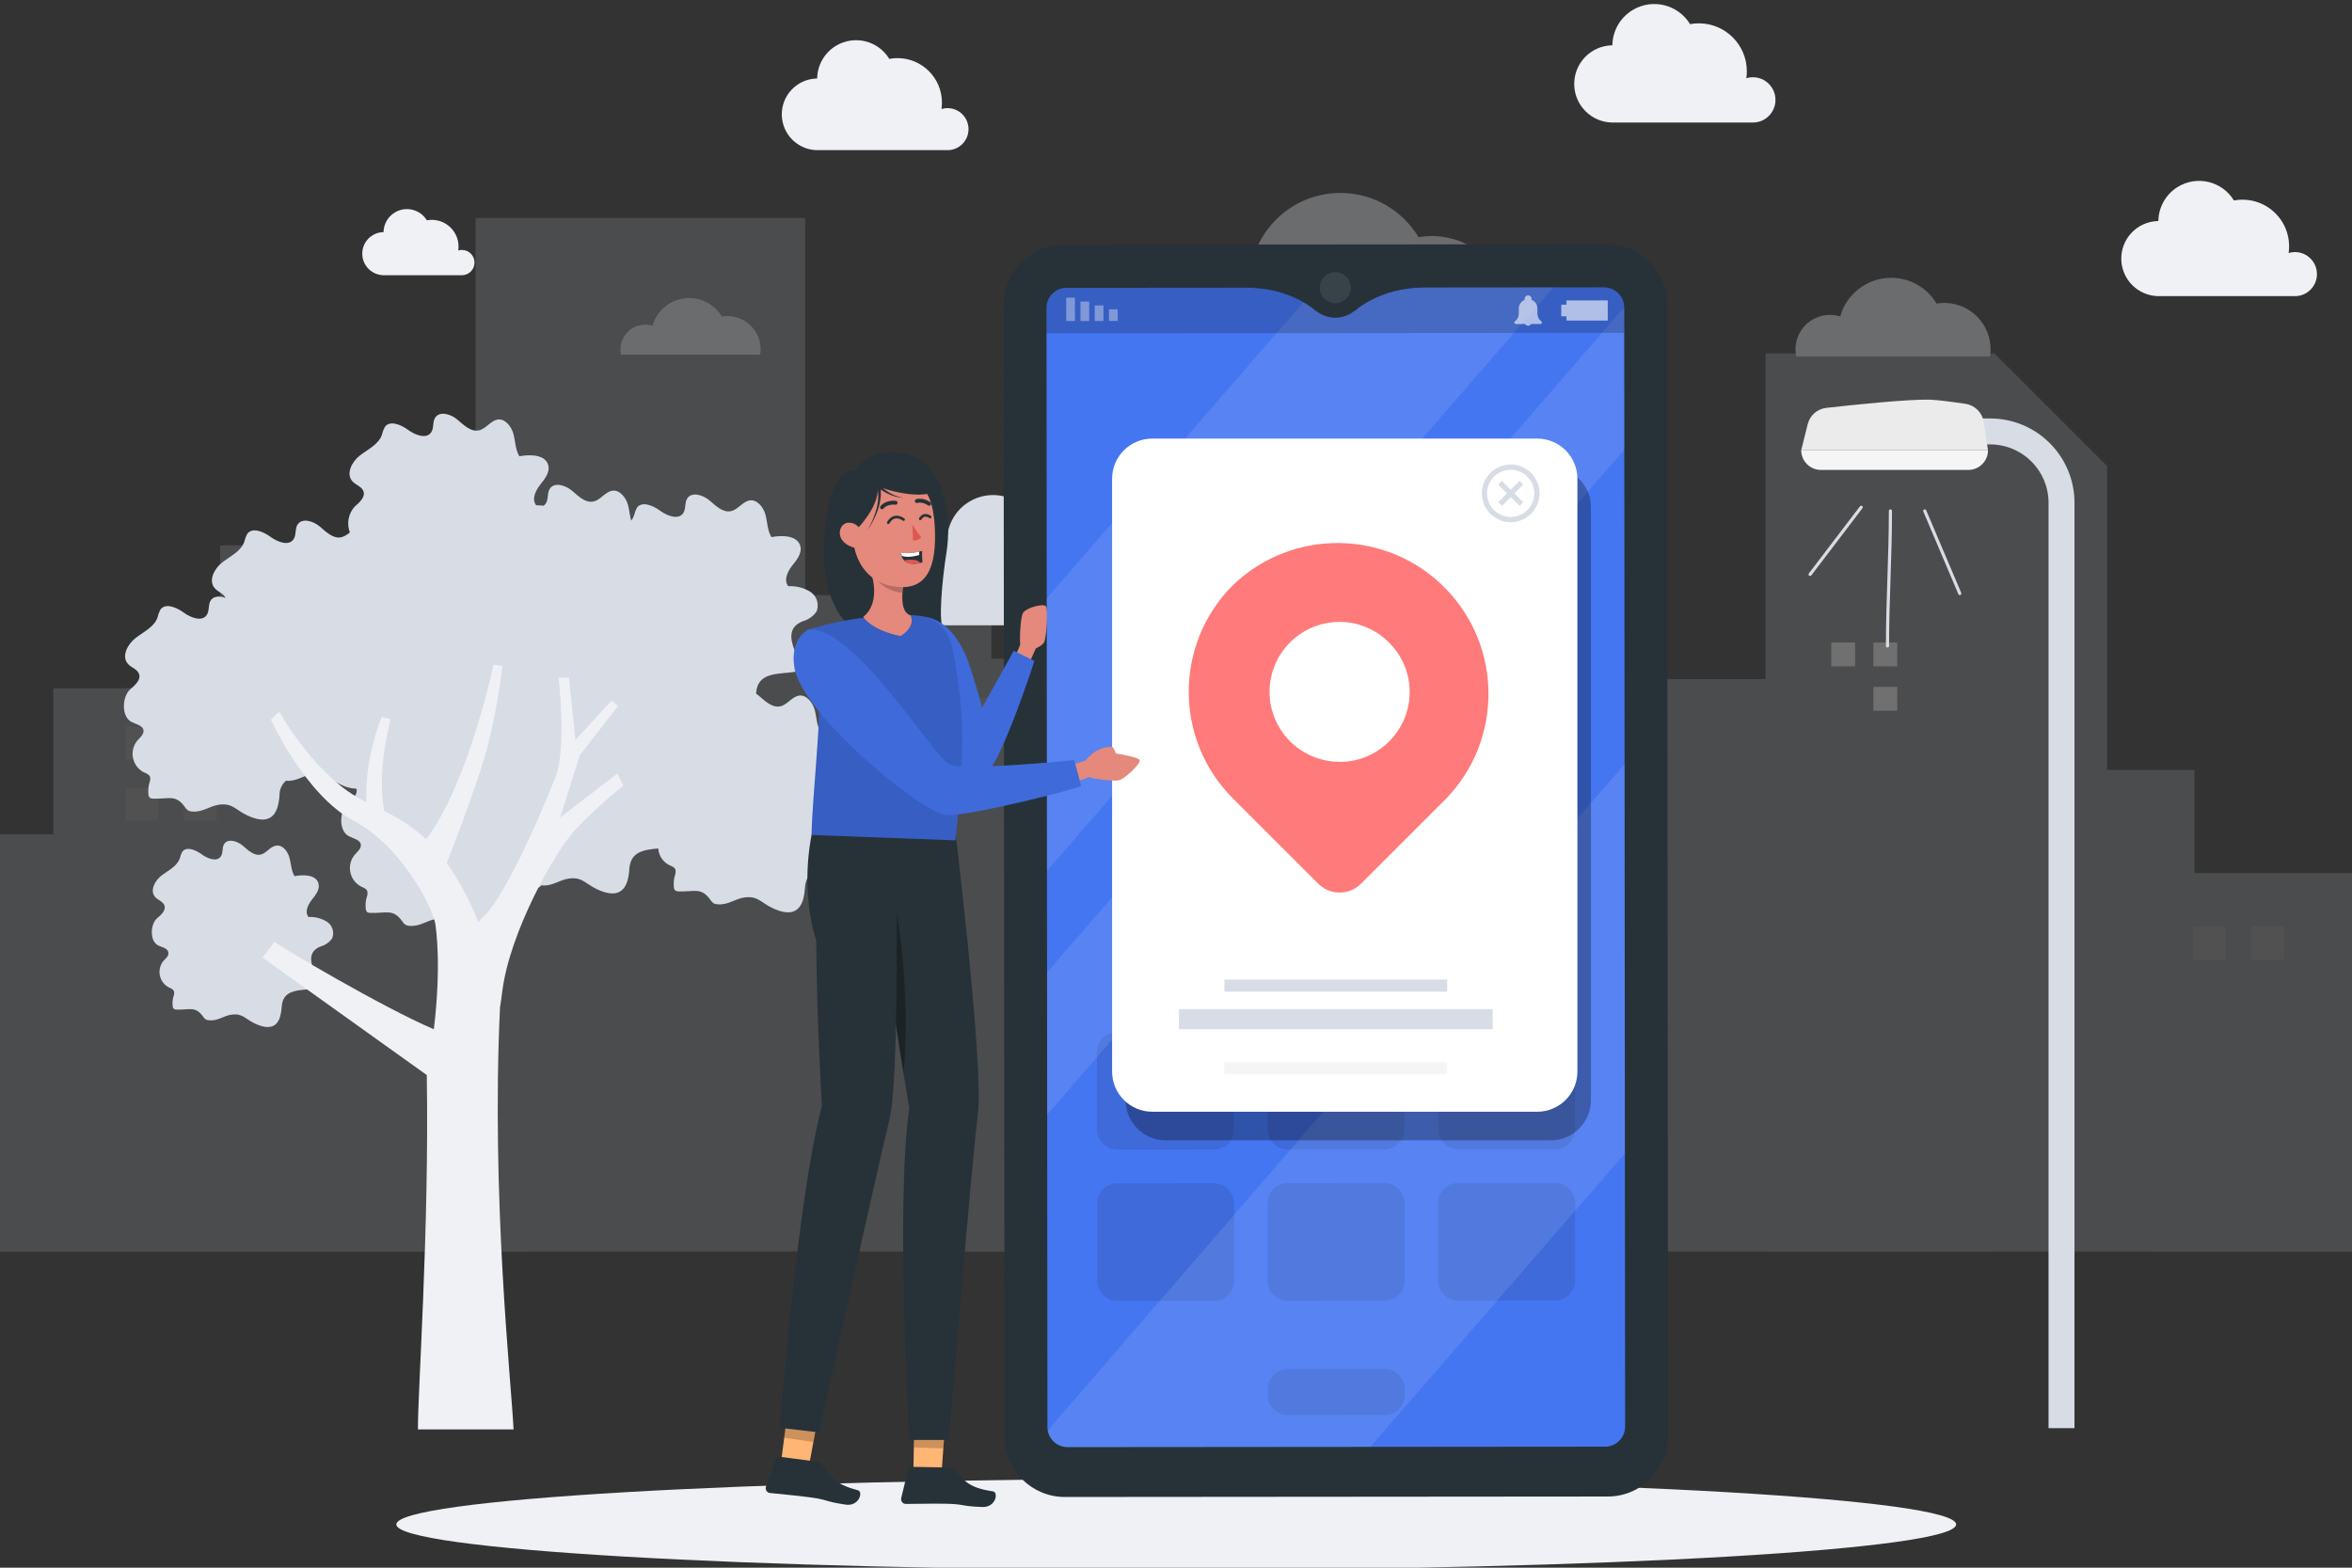 <svg width="375" height="250" viewBox="0 0 375 250" fill="none" xmlns="http://www.w3.org/2000/svg">
<rect x="0" y="0" width="375" height="250" fill="#333333" stroke="none"/>
<g clip-path="url(#clip0_1703_29375)">
<path d="M187.539 250.36C256.214 250.36 311.886 247.11 311.886 243.101C311.886 239.093 256.214 235.843 187.539 235.843C118.864 235.843 63.191 239.093 63.191 243.101C63.191 247.11 118.864 250.36 187.539 250.36Z" fill="#EFF1F5"/>
<g opacity="0.3">
<g opacity="0.5">
<path d="M378.926 199.575V139.269H349.866V122.783H335.952V74.322L317.98 56.358H281.507V108.286H231.456V118.551H196.071V105.07H158.054V94.912H128.371V34.75H75.825V73.085H63.726V86.978H35.606V109.745H20.577L9.011 121.306V133.063H-2.499V199.575H378.926Z" fill="#D8DCE5"/>
<path d="M343.528 139.27H349.363L349.865 138.933V139.27H378.926V199.575H343.528V139.27Z" fill="#D8DCE5"/>
<path d="M282.369 122.431H288.204L288.706 122.001V122.431H317.766V199.576H282.369V122.431Z" fill="#D8DCE5"/>
<path d="M195.569 109.455L195.569 118.551H196.998L198.524 128.272L194.216 199.574H146.271V105.069H157.553H194.88L195.569 109.455Z" fill="#D8DCE5"/>
<path d="M83.956 86.977V199.574H-3V133.063L8.51 133.547V109.767L20.075 109.745H35.105V86.977H60.626H63.224H83.956Z" fill="#D8DCE5"/>
<path d="M20.023 121.113H25.276V115.862H20.023V121.113Z" fill="white"/>
<path d="M29.306 121.112H34.56V115.861H29.306V121.112Z" fill="white"/>
<path d="M20.022 130.898H25.275V125.647H20.022V130.898Z" fill="white"/>
<path d="M29.306 130.898H34.56V125.647H29.306V130.898Z" fill="white"/>
<path d="M48.716 96.462H53.97V91.211H48.716V96.462Z" fill="white"/>
<path d="M58.001 96.461H63.254V91.21H58.001V96.461Z" fill="white"/>
<path d="M349.626 153.025H354.88V147.774H349.626V153.025Z" fill="white"/>
<path d="M358.912 153.025H364.165V147.774H358.912V153.025Z" fill="white"/>
<path d="M157.58 125.753V120.502H152.327V125.753H157.58Z" fill="white"/>
<path d="M157.581 116.473V111.222H152.328V116.473H157.581Z" fill="white"/>
</g>
<path d="M110.808 133.785H114.609V129.986H110.808V133.785Z" fill="white"/>
<path d="M117.526 133.785H121.327V129.986H117.526V133.785Z" fill="white"/>
<path d="M291.976 106.259H295.777V102.46H291.976V106.259Z" fill="white"/>
<path d="M298.694 106.259H302.495V102.46H298.694V106.259Z" fill="white"/>
<path d="M298.694 113.339H302.495V109.54H298.694V113.339Z" fill="white"/>
<path d="M317.279 56.864C317.339 56.485 317.379 56.1 317.379 55.705C317.379 51.617 314.064 48.303 309.974 48.303C309.564 48.303 309.166 48.345 308.774 48.409C307.297 45.95 304.604 44.304 301.526 44.304C297.652 44.304 294.389 46.912 293.393 50.466C292.878 50.306 292.33 50.219 291.761 50.219C288.73 50.219 286.273 52.675 286.273 55.704C286.273 56.102 286.318 56.49 286.399 56.863H317.279V56.864Z" fill="#EFF1F5"/>
<path d="M121.201 56.55C121.243 56.278 121.272 56.001 121.272 55.717C121.272 52.779 118.89 50.398 115.951 50.398C115.657 50.398 115.37 50.429 115.089 50.474C114.028 48.707 112.093 47.525 109.881 47.525C107.097 47.525 104.752 49.399 104.037 51.953C103.666 51.838 103.272 51.776 102.864 51.776C100.686 51.776 98.92 53.541 98.92 55.718C98.92 56.004 98.952 56.282 99.01 56.551L121.201 56.55Z" fill="#EFF1F5"/>
<path d="M240.795 52.359C240.897 51.708 240.966 51.046 240.966 50.367C240.966 43.34 235.267 37.644 228.237 37.644C227.533 37.644 226.847 37.716 226.174 37.825C223.636 33.599 219.008 30.769 213.717 30.769C207.058 30.769 201.45 35.252 199.738 41.362C198.851 41.086 197.91 40.938 196.933 40.938C191.723 40.938 187.5 45.159 187.5 50.367C187.5 51.05 187.577 51.716 187.715 52.359H240.795Z" fill="#EFF1F5"/>
</g>
<path d="M137.033 125.484C135.981 124.849 134.762 124.544 133.534 124.608C132.781 123.693 133.388 122.317 134.118 121.387C134.849 120.457 135.741 119.397 135.464 118.244C135.033 116.514 132.603 116.445 130.85 116.783C130.204 115.738 130.22 114.439 129.904 113.232C129.589 112.026 128.559 110.757 127.413 110.926C126.267 111.096 125.559 112.364 124.429 112.633C123.114 112.94 121.976 111.78 120.945 110.911C120.819 110.803 120.685 110.703 120.546 110.611C120.761 107.006 124.191 107.583 127.113 107.09C129.397 106.714 123.345 100.942 127.959 99.082C128.853 98.836 129.637 98.294 130.181 97.544C130.66 96.378 130.236 95.035 129.174 94.355C128.123 93.721 126.908 93.416 125.682 93.478C124.929 92.564 125.536 91.188 126.267 90.258C126.997 89.328 127.882 88.267 127.612 87.114C127.173 85.385 124.752 85.315 122.998 85.654C122.353 84.608 122.368 83.31 122.052 82.103C121.737 80.897 120.715 79.628 119.561 79.797C118.407 79.967 117.707 81.235 116.577 81.504C115.263 81.811 114.124 80.651 113.094 79.782C112.063 78.913 110.263 78.368 109.556 79.513C109.133 80.189 109.387 81.142 108.941 81.819C108.18 82.972 106.357 82.264 105.235 81.434C104.112 80.604 102.297 79.851 101.528 81.004C101.328 81.382 101.181 81.785 101.09 82.203C100.98 82.501 100.828 82.781 100.636 83.033C100.413 82.234 100.344 81.365 100.137 80.558C99.821 79.359 98.799 78.083 97.645 78.253C96.492 78.422 95.792 79.698 94.662 79.959C93.346 80.274 92.209 79.106 91.178 78.237C90.147 77.369 88.348 76.823 87.64 77.976C87.218 78.652 87.471 79.605 87.025 80.281C86.933 80.433 86.807 80.563 86.656 80.658C86.264 80.581 85.879 80.581 85.495 80.581C84.741 79.674 85.348 78.306 86.079 77.368C86.809 76.43 87.701 75.369 87.424 74.224C86.993 72.487 84.563 72.426 82.811 72.764C82.165 71.711 82.18 70.412 81.865 69.213C81.549 68.014 80.527 66.731 79.373 66.908C78.22 67.085 77.519 68.353 76.389 68.622C75.075 68.93 73.936 67.776 72.906 66.9C71.875 66.024 70.076 65.486 69.368 66.631C68.945 67.299 69.199 68.26 68.753 68.937C67.992 70.082 66.185 69.375 65.055 68.545C63.924 67.715 62.11 66.962 61.34 68.115C61.139 68.495 60.991 68.901 60.901 69.321C60.371 70.858 58.702 71.627 57.41 72.611C56.118 73.595 55.095 75.555 56.187 76.754C56.725 77.353 57.679 77.576 57.948 78.345C58.279 79.252 57.318 80.136 56.549 80.789C55.541 81.907 55.244 83.495 55.78 84.901C55.397 85.25 54.943 85.512 54.45 85.67C53.135 85.978 51.996 84.817 50.966 83.948C49.935 83.079 48.136 82.534 47.428 83.679C47.005 84.347 47.259 85.308 46.813 85.985C46.052 87.138 44.245 86.43 43.115 85.6C41.984 84.77 40.17 84.017 39.4 85.17C39.2 85.547 39.052 85.951 38.961 86.369C38.431 87.906 36.762 88.674 35.471 89.658C34.179 90.642 33.156 92.602 34.248 93.809C34.763 94.408 35.655 94.654 35.962 95.346C35.055 94.985 34.009 95.077 33.586 95.753C33.163 96.43 33.417 97.383 32.971 98.059C32.21 99.212 30.403 98.504 29.272 97.674C28.142 96.844 26.327 96.091 25.558 97.244C25.357 97.624 25.209 98.03 25.12 98.451C24.59 99.988 22.921 100.741 21.629 101.733C20.336 102.724 19.314 104.684 20.406 105.883C20.944 106.475 21.898 106.706 22.167 107.474C22.506 108.381 21.545 109.265 20.776 109.919C19.499 110.995 19.268 114.231 20.953 115.122C21.66 115.491 22.714 115.683 22.868 116.383C23.022 117.082 22.314 117.62 21.845 118.158C21.736 118.297 21.639 118.446 21.554 118.6C20.665 120.214 21.253 122.242 22.868 123.131C23.275 123.315 23.767 123.477 23.921 123.899C23.979 124.215 23.945 124.541 23.821 124.837C23.66 125.425 23.605 126.037 23.66 126.644C23.66 126.853 23.739 127.053 23.883 127.205C24.037 127.315 24.224 127.369 24.413 127.358C26.843 127.466 28.012 126.605 29.497 128.719C29.626 128.931 29.799 129.115 30.004 129.256C30.212 129.36 30.441 129.415 30.673 129.418C32.342 129.556 33.418 128.519 34.956 128.319C37.086 128.049 37.525 129.141 39.394 130.017C42.323 131.401 43.746 130.547 44.3 128.549C44.445 127.983 44.533 127.404 44.561 126.82C44.549 125.939 44.922 125.096 45.584 124.514H45.63C47.191 124.645 48.245 123.753 49.614 123.476L50.483 123.384C52.105 123.369 52.644 124.345 54.328 125.114C55.102 125.522 55.959 125.75 56.835 125.782C57.081 126.689 56.189 127.504 55.42 128.134C54.151 129.218 53.92 132.454 55.605 133.338C56.304 133.706 57.366 133.914 57.52 134.606C57.673 135.297 56.966 135.843 56.497 136.374C56.389 136.512 56.293 136.658 56.208 136.811C55.315 138.428 55.902 140.462 57.52 141.354C57.92 141.546 58.419 141.7 58.566 142.122C58.63 142.44 58.598 142.769 58.473 143.068C58.304 143.651 58.249 144.262 58.312 144.867C58.309 145.077 58.386 145.28 58.527 145.435C58.685 145.542 58.875 145.594 59.065 145.581C61.495 145.689 62.664 144.828 64.148 146.942C64.274 147.158 64.447 147.342 64.656 147.48C64.864 147.582 65.092 147.64 65.325 147.649C66.993 147.787 68.07 146.742 69.608 146.549C71.73 146.28 72.177 147.372 74.037 148.248C76.974 149.624 78.397 148.778 78.951 146.78C79.097 146.212 79.185 145.63 79.213 145.043C79.428 141.446 82.858 142.015 85.788 141.53C85.994 141.514 86.176 141.387 86.264 141.199H86.449C88.118 141.338 89.194 140.3 90.732 140.1C92.862 139.831 93.301 140.922 95.169 141.799C98.099 143.182 99.522 142.329 100.075 140.331C100.221 139.762 100.309 139.18 100.337 138.594C100.529 135.796 102.644 135.519 104.951 135.304C105.024 136.411 105.664 137.402 106.642 137.925C107.05 138.11 107.542 138.271 107.696 138.694C107.754 139.009 107.719 139.335 107.596 139.631C107.435 140.217 107.381 140.826 107.435 141.43C107.432 141.64 107.509 141.844 107.65 141.999C107.809 142.105 107.997 142.158 108.188 142.153C110.618 142.26 111.787 141.399 113.271 143.513C113.401 143.726 113.574 143.909 113.779 144.051C113.986 144.155 114.215 144.21 114.448 144.212C116.116 144.351 117.193 143.313 118.731 143.113C120.861 142.844 121.3 143.935 123.168 144.812C126.097 146.195 127.52 145.342 128.074 143.344C128.219 142.778 128.307 142.198 128.336 141.614C128.551 138.009 131.989 138.586 134.911 138.094C137.194 137.717 131.135 131.945 135.749 130.085C136.643 129.839 137.426 129.297 137.971 128.547C138.397 127.435 138.011 126.172 137.033 125.484Z" fill="#D8DCE5"/>
<path d="M52.097 146.967C51.222 146.435 50.206 146.18 49.183 146.235C48.557 145.47 49.069 144.332 49.671 143.551C50.273 142.77 51.022 141.924 50.786 140.932C50.444 139.484 48.418 139.435 46.961 139.719C46.416 138.841 46.432 137.751 46.147 136.758C45.862 135.766 45.089 134.725 44.072 134.847C43.055 134.969 42.526 136.051 41.581 136.271C40.491 136.531 39.539 135.563 38.684 134.839C37.83 134.115 36.324 133.66 35.731 134.612C35.38 135.181 35.592 135.986 35.226 136.548C34.583 137.524 33.077 136.914 32.133 136.222C31.189 135.531 29.692 134.904 29.041 135.864C28.877 136.181 28.753 136.517 28.675 136.865C28.235 138.15 26.852 138.784 25.769 139.606C24.687 140.427 23.832 142.046 24.752 143.063C25.2 143.559 25.989 143.762 26.217 144.389C26.493 145.202 25.688 145.885 25.054 146.422C23.995 147.324 23.8 150.025 25.2 150.757C25.794 151.066 26.656 151.164 26.828 151.814C26.998 152.465 26.372 152.847 26.014 153.294C25.072 154.508 25.293 156.256 26.508 157.198C26.621 157.286 26.742 157.365 26.868 157.435C27.201 157.598 27.616 157.728 27.739 158.085C27.799 158.358 27.771 158.643 27.657 158.899C27.521 159.385 27.477 159.893 27.527 160.396C27.523 160.57 27.588 160.739 27.706 160.867C27.836 160.96 27.994 161.006 28.154 160.998C30.172 161.087 31.148 160.371 32.385 162.128C32.494 162.305 32.637 162.458 32.809 162.576C32.983 162.662 33.175 162.71 33.37 162.714C34.761 162.828 35.664 161.966 36.942 161.803C38.7 161.576 39.074 162.487 40.628 163.219C43.07 164.365 44.266 163.658 44.697 161.99C44.818 161.519 44.891 161.037 44.917 160.551C45.096 157.549 47.96 158.021 50.393 157.614C52.297 157.297 47.261 152.498 51.093 150.944C51.843 150.742 52.499 150.285 52.949 149.651C53.364 148.668 53.002 147.531 52.097 146.967Z" fill="#D8DCE5"/>
<path d="M89.307 130.383L92.442 120.442L98.548 112.594L97.505 111.724L91.745 117.999L90.721 108.058H89.054C89.054 108.058 90.424 119.868 88.453 124.192C88.453 124.192 81.295 142.395 76.937 146.335C76.69 146.563 76.475 146.824 76.297 147.109C74.99 143.758 73.291 140.574 71.235 137.623C72.957 133.222 76.649 123.551 77.904 118.376C78.887 114.356 79.624 110.281 80.112 106.172L78.684 106.015C78.684 106.015 74.634 125.131 67.94 133.83C65.957 132.009 63.709 130.499 61.271 129.353C60.728 126.666 60.497 121.99 62.276 114.692L60.862 114.33C60.862 114.33 58.162 120.506 58.398 127.919C57.391 127.413 56.42 126.838 55.493 126.199C49.042 121.663 44.505 113.47 44.505 113.47L43.184 114.755C43.184 114.755 48.69 126.839 56.363 130.875C64.036 134.911 69.008 144.749 69.405 147.327C69.514 148.063 70.401 153.903 69.172 164.137C61.007 160.655 44.828 151.068 43.753 150.185L41.869 152.716L68.045 171.437C68.455 196.383 66.569 222.339 66.639 227.955H81.882C81.507 220.208 78.295 191.078 79.721 160.631C79.842 159.883 79.97 159.026 80.092 158.028C81.282 148.689 88.373 135.93 91.746 132.301C95.36 128.413 99.377 125.331 99.377 125.331L98.45 123.343L89.307 130.383Z" fill="#EFF1F5"/>
<path d="M283.078 15.926C283.078 13.933 281.461 12.317 279.467 12.317C279.117 12.316 278.769 12.368 278.435 12.471C278.486 12.104 278.512 11.733 278.512 11.362C278.512 7.142 275.089 3.721 270.867 3.721C270.396 3.721 269.926 3.764 269.463 3.849C267.544 0.698 263.432 -0.302 260.28 1.616C258.316 2.81 257.105 4.93 257.072 7.227H256.957C253.554 7.337 250.886 10.182 250.995 13.583C251.1 16.829 253.709 19.437 256.957 19.541H279.57C281.528 19.489 283.086 17.884 283.078 15.926Z" fill="#EFF1F5"/>
<path d="M154.418 20.59C154.418 18.741 152.918 17.242 151.068 17.242C150.744 17.241 150.421 17.289 150.11 17.385C150.158 17.044 150.182 16.701 150.181 16.356C150.181 12.441 147.006 9.267 143.089 9.267C142.652 9.267 142.215 9.307 141.786 9.387C140.005 6.463 136.191 5.535 133.266 7.315C131.444 8.423 130.321 10.389 130.29 12.521H130.183C127.027 12.622 124.551 15.262 124.652 18.417C124.75 21.429 127.17 23.848 130.183 23.945H151.163C152.98 23.896 154.425 22.407 154.418 20.59Z" fill="#EFF1F5"/>
<path d="M75.656 41.87C75.656 40.758 74.754 39.857 73.642 39.857C73.446 39.856 73.253 39.885 73.066 39.943C73.095 39.738 73.109 39.532 73.109 39.325C73.109 36.971 71.2 35.062 68.845 35.062C68.582 35.062 68.32 35.086 68.062 35.134C66.991 33.376 64.698 32.819 62.939 33.889C61.844 34.555 61.168 35.737 61.15 37.019H61.086C59.188 37.08 57.7 38.667 57.761 40.564C57.819 42.374 59.274 43.828 61.086 43.887H73.7C74.791 43.857 75.66 42.962 75.656 41.87Z" fill="#EFF1F5"/>
<path d="M369.411 43.708C369.411 41.77 367.839 40.199 365.9 40.199C365.56 40.198 365.222 40.248 364.896 40.348C364.947 39.991 364.972 39.631 364.972 39.27C364.972 35.167 361.644 31.841 357.538 31.841C357.081 31.841 356.623 31.882 356.173 31.965C354.307 28.901 350.31 27.929 347.244 29.794C345.335 30.955 344.157 33.016 344.126 35.25H344.013C340.705 35.356 338.111 38.123 338.217 41.429C338.319 44.586 340.855 47.121 344.013 47.223H366C367.903 47.173 369.418 45.612 369.411 43.708Z" fill="#EFF1F5"/>
<path d="M179.575 95.749C179.575 93.558 177.798 91.782 175.606 91.782C175.221 91.78 174.838 91.837 174.47 91.951C174.528 91.547 174.556 91.139 174.555 90.732C174.555 86.093 170.793 82.332 166.152 82.332C165.634 82.332 165.117 82.38 164.608 82.473C162.499 79.009 157.979 77.91 154.513 80.018C152.355 81.332 151.023 83.661 150.987 86.187H150.86C147.121 86.307 144.187 89.435 144.307 93.173C144.423 96.742 147.29 99.608 150.86 99.723H175.719C177.871 99.665 179.583 97.901 179.575 95.749Z" fill="#D8DCE5"/>
<path d="M326.617 227.746H330.754V80.164C330.748 72.75 324.737 66.742 317.319 66.735H313.666V70.871H317.319C322.452 70.877 326.61 75.034 326.617 80.164V227.746Z" fill="#D8DCE5"/>
<path d="M287.181 71.799H316.965L316.286 67.308C316.058 65.802 314.873 64.62 313.366 64.396C311.403 64.106 308.832 63.758 307.626 63.734C304.109 63.657 295.415 64.567 291.17 65.046C289.734 65.213 288.554 66.258 288.215 67.663L287.181 71.799Z" fill="#EBEBEB"/>
<path d="M290.331 74.942H313.82C315.557 74.942 316.965 73.535 316.965 71.799H287.18C287.184 73.535 288.593 74.942 290.331 74.942Z" fill="#F5F5F5"/>
<path d="M306.881 81.474L312.467 94.645" stroke="#D8DCE5" stroke-width="0.5" stroke-miterlimit="10" stroke-linecap="round" stroke-linejoin="round"/>
<path d="M301.407 81.474C301.407 89.078 300.941 95.403 300.941 103.008" stroke="#D8DCE5" stroke-width="0.5" stroke-miterlimit="10" stroke-linecap="round" stroke-linejoin="round"/>
<path d="M296.749 80.892L288.597 91.6" stroke="#D8DCE5" stroke-width="0.5" stroke-miterlimit="10" stroke-linecap="round" stroke-linejoin="round"/>
<path d="M256.171 38.949L169.621 39.021C164.309 39.026 160.005 43.334 160.01 48.645L160.161 229.116C160.166 234.426 164.477 238.728 169.789 238.723L256.339 238.651C261.652 238.646 265.955 234.338 265.951 229.027L265.8 48.556C265.795 43.245 261.484 38.944 256.171 38.949Z" fill="#263238"/>
<path d="M255.904 230.701L170.212 230.773C168.441 230.774 167.004 229.341 167.003 227.571L166.853 49.114C166.851 47.344 168.285 45.907 170.057 45.906L255.749 45.834C257.52 45.833 258.957 47.266 258.958 49.037L259.108 227.494C259.11 229.263 257.675 230.699 255.904 230.701Z" fill="#4576F2"/>
<path opacity="0.1" d="M220.765 225.649L205.342 225.662C203.571 225.663 202.134 224.23 202.132 222.459L202.132 221.536C202.131 219.766 203.565 218.33 205.336 218.328L220.759 218.315C222.531 218.314 223.967 219.747 223.969 221.518L223.969 222.441C223.971 224.211 222.536 225.647 220.765 225.649Z" fill="black"/>
<path opacity="0.1" d="M220.73 183.29L205.306 183.303C203.535 183.304 202.098 181.871 202.097 180.101L202.087 167.762C202.086 165.992 203.52 164.556 205.291 164.554L220.714 164.542C222.486 164.54 223.922 165.974 223.924 167.744L223.934 180.083C223.935 181.853 222.501 183.288 220.73 183.29Z" fill="black"/>
<path opacity="0.1" d="M193.544 183.313L178.121 183.326C176.35 183.327 174.913 181.894 174.912 180.123L174.901 167.785C174.9 166.015 176.334 164.578 178.105 164.577L193.529 164.564C195.3 164.563 196.737 165.996 196.738 167.767L196.748 180.105C196.75 181.875 195.315 183.312 193.544 183.313Z" fill="black"/>
<path opacity="0.1" d="M247.916 183.267L232.493 183.28C230.722 183.281 229.285 181.848 229.284 180.078L229.273 167.739C229.272 165.969 230.706 164.533 232.478 164.531L247.901 164.519C249.672 164.517 251.109 165.951 251.11 167.721L251.12 180.06C251.122 181.829 249.687 183.266 247.916 183.267Z" fill="black"/>
<path opacity="0.1" d="M220.75 207.417L205.327 207.43C203.556 207.431 202.119 205.997 202.118 204.227L202.107 191.888C202.106 190.119 203.54 188.682 205.312 188.681L220.735 188.668C222.506 188.667 223.943 190.1 223.944 191.871L223.954 204.209C223.956 205.979 222.521 207.415 220.75 207.417Z" fill="black"/>
<path opacity="0.1" d="M193.564 207.439L178.14 207.452C176.37 207.453 174.932 206.02 174.931 204.249L174.921 191.911C174.92 190.141 176.354 188.705 178.125 188.703L193.548 188.69C195.32 188.689 196.756 190.122 196.758 191.893L196.768 204.231C196.769 206.001 195.335 207.438 193.564 207.439Z" fill="black"/>
<path opacity="0.1" d="M247.936 207.394L232.512 207.406C230.742 207.408 229.305 205.974 229.303 204.204L229.293 191.865C229.292 190.096 230.726 188.659 232.497 188.658L247.921 188.645C249.691 188.644 251.128 190.077 251.13 191.847L251.14 204.186C251.141 205.956 249.707 207.392 247.936 207.394Z" fill="black"/>
<path opacity="0.1" d="M259.071 183.946L259.019 121.89C235.624 148.728 192.097 199.112 167.059 228.124C167.323 229.629 168.631 230.774 170.211 230.772L218.472 230.732L259.071 183.946Z" fill="white"/>
<path opacity="0.1" d="M166.927 138.878L247.661 45.84L209.868 45.872C199.873 57.302 182.797 77.021 166.891 95.423L166.927 138.878Z" fill="white"/>
<path opacity="0.1" d="M166.96 177.738L258.977 71.698L258.958 49.02L166.94 155.062L166.96 177.738Z" fill="white"/>
<path opacity="0.2" d="M258.961 53.076L166.856 53.154L166.853 49.114C166.851 47.344 168.285 45.907 170.057 45.906L255.749 45.834C257.52 45.833 258.957 47.266 258.958 49.037L258.961 53.076Z" fill="black"/>
<path opacity="0.6" d="M245.778 51.275L245.509 51.007L245.449 50.947C245.44 50.937 245.432 50.925 245.422 50.913C245.422 50.912 245.42 50.912 245.42 50.91C245.393 50.875 245.364 50.833 245.337 50.787C245.232 50.608 245.134 50.346 245.128 49.998C245.128 49.998 245.127 49.222 245.127 49.19C245.127 48.565 244.724 48.021 244.168 47.805C244.172 47.788 244.177 47.772 244.18 47.755V47.753C244.183 47.737 244.186 47.72 244.187 47.703C244.189 47.686 244.19 47.669 244.19 47.651C244.19 47.347 243.943 47.101 243.639 47.101C243.335 47.101 243.088 47.347 243.088 47.651C243.088 47.669 243.09 47.687 243.091 47.704C243.092 47.721 243.095 47.737 243.098 47.754V47.756C243.101 47.773 243.106 47.789 243.11 47.806C242.554 48.023 242.152 48.567 242.153 49.193C242.153 49.224 242.153 49.972 242.153 49.972C242.153 50.333 242.053 50.606 241.945 50.789C241.906 50.855 241.867 50.91 241.831 50.953L241.774 51.01L241.506 51.279C241.44 51.344 241.42 51.443 241.456 51.529C241.491 51.615 241.575 51.671 241.668 51.671L243.165 51.669C243.261 51.833 243.438 51.944 243.642 51.944C243.846 51.944 244.023 51.833 244.118 51.669L245.615 51.667C245.708 51.667 245.791 51.612 245.826 51.526C245.864 51.439 245.844 51.34 245.778 51.275Z" fill="white"/>
<g opacity="0.6">
<path opacity="0.6" d="M176.813 51.184L178.207 51.183L178.205 49.325L176.811 49.327L176.813 51.184Z" fill="white"/>
<path opacity="0.6" d="M174.54 51.187L175.935 51.185L175.933 48.708L174.538 48.709L174.54 51.187Z" fill="white"/>
<path opacity="0.6" d="M172.268 51.188L173.662 51.187L173.659 48.09L172.265 48.091L172.268 51.188Z" fill="white"/>
<path opacity="0.6" d="M169.995 51.19L171.39 51.189L171.387 47.472L169.992 47.473L169.995 51.19Z" fill="white"/>
</g>
<path opacity="0.6" d="M249.753 48.588H248.927V50.446H249.753V48.588Z" fill="white"/>
<path opacity="0.6" d="M249.755 51.123L256.339 51.118L256.336 47.904L249.752 47.909L249.755 51.123Z" fill="white"/>
<path d="M217.7 45.865C217.702 48.514 215.556 50.663 212.906 50.665C210.256 50.668 208.105 48.523 208.104 45.873C208.101 43.224 210.248 41.075 212.898 41.073C215.548 41.071 217.698 43.217 217.7 45.865Z" fill="#263238"/>
<path opacity="0.1" d="M215.381 45.867C215.382 47.235 214.273 48.346 212.905 48.347C211.536 48.348 210.425 47.24 210.424 45.872C210.423 44.504 211.531 43.394 212.9 43.392C214.269 43.391 215.379 44.499 215.381 45.867Z" fill="#D8DCE5"/>
<path d="M215.943 49.644C215.943 49.644 219.832 45.864 227.093 45.857L215.939 45.226L215.943 49.644Z" fill="#263238"/>
<path d="M209.868 49.649C209.868 49.649 205.973 45.875 198.712 45.882L209.864 45.231L209.868 49.649Z" fill="#263238"/>
<path opacity="0.3" d="M247.245 74.503H185.883C182.341 74.503 179.47 77.372 179.47 80.913V175.444C179.47 178.984 182.341 181.854 185.883 181.854H247.245C250.787 181.854 253.658 178.984 253.658 175.444V80.913C253.658 77.372 250.787 74.503 247.245 74.503Z" fill="black"/>
<path d="M245.085 69.939H183.724C180.182 69.939 177.311 72.809 177.311 76.349V170.88C177.311 174.421 180.182 177.29 183.724 177.29H245.085C248.627 177.29 251.499 174.421 251.499 170.88V76.349C251.499 72.809 248.627 69.939 245.085 69.939Z" fill="white"/>
<path d="M196.567 93.324C206.141 84.11 221.375 84.399 230.593 93.969C239.564 103.281 239.565 118.014 230.598 127.329L217.005 140.918C215.118 142.805 212.058 142.805 210.171 140.918L196.567 127.321C187.181 117.93 187.181 102.714 196.567 93.324ZM213.586 121.506C219.931 121.506 225.041 116.219 224.746 109.812C224.484 104.125 219.803 99.446 214.114 99.184C207.703 98.889 202.414 103.997 202.414 110.339V110.342C202.426 116.5 207.424 121.486 213.586 121.486V121.506H213.586Z" fill="#FF7A7A"/>
<path d="M240.865 83.278C238.327 83.278 236.262 81.213 236.262 78.677C236.262 76.14 238.327 74.076 240.865 74.076C243.404 74.076 245.468 76.14 245.468 78.677C245.468 81.214 243.404 83.278 240.865 83.278ZM240.865 74.912C238.789 74.912 237.099 76.601 237.099 78.676C237.099 80.752 238.789 82.44 240.865 82.44C242.942 82.44 244.631 80.752 244.631 78.676C244.631 76.601 242.942 74.912 240.865 74.912Z" fill="#D8DCE5"/>
<path d="M242.268 76.683L238.868 80.08L239.46 80.672L242.859 77.274L242.268 76.683Z" fill="#D8DCE5"/>
<path d="M239.462 76.689L238.87 77.28L242.269 80.678L242.861 80.087L239.462 76.689Z" fill="#D8DCE5"/>
<path d="M230.742 156.218H195.219V158.141H230.742V156.218Z" fill="#D8DCE5"/>
<path d="M230.72 169.392H195.196V171.315H230.72V169.392Z" fill="#F5F5F5"/>
<path d="M237.987 160.923H187.973V164.128H237.987V160.923Z" fill="#D8DCE5"/>
<path d="M161.789 104.865L162.868 102.344L165.311 103.04L163.795 106.43L161.789 104.865Z" fill="#E4897B"/>
<path d="M164.635 103.622C164.635 103.622 166.202 103.053 166.501 102.371C166.801 101.689 167.195 97.074 166.725 96.646C166.255 96.219 163.52 96.945 163.084 97.788C162.648 98.632 162.531 102.525 162.698 102.894L164.635 103.622Z" fill="#E4897B"/>
<path d="M136.423 74.716C136.423 74.716 139.645 70.592 145.363 72.701C151.081 74.81 151.644 83.494 150.925 87.972C150.206 92.451 149.543 99.573 150.469 100.293C150.469 100.293 146.021 101.501 143.255 99.569C140.489 97.638 140.629 89.583 140.629 89.583L141.718 85.419L136.423 74.716Z" fill="#263238"/>
<path d="M145.783 226.254L145.631 234.833L150.148 234.562L150.704 226.791L145.783 226.254Z" fill="#FFB573"/>
<path d="M150.963 234.019L145.26 233.917C145.046 233.913 144.856 234.059 144.806 234.268L143.692 238.887C143.59 239.296 143.839 239.71 144.248 239.812C144.301 239.824 144.355 239.832 144.409 239.834C146.465 239.835 148.295 239.755 150.855 239.805C153.875 239.86 153.102 240.207 156.652 240.321C158.791 240.388 159.227 237.964 158.322 237.828C154.179 237.231 153.77 235.971 152.195 234.456C151.852 234.165 151.413 234.009 150.963 234.019Z" fill="#263238"/>
<path opacity="0.2" d="M145.76 227.607L145.702 230.821L150.405 230.971L150.59 228.39L145.76 227.607Z" fill="black"/>
<path d="M125.63 224.745L124.514 233.253L129.033 233.491L130.459 225.831L125.63 224.745Z" fill="#FFB573"/>
<path d="M129.905 233.043L124.25 232.301C124.037 232.272 123.833 232.396 123.758 232.598L122.132 237.062C121.985 237.457 122.186 237.897 122.581 238.044C122.632 238.062 122.684 238.076 122.738 238.084C124.781 238.316 126.609 238.442 129.146 238.779C132.141 239.173 131.335 239.431 134.849 239.944C136.967 240.25 137.672 237.89 136.788 237.654C132.738 236.595 132.474 235.297 131.079 233.615C130.771 233.287 130.353 233.083 129.905 233.043Z" fill="#263238"/>
<path opacity="0.2" d="M125.454 226.087L125.036 229.275L129.693 229.951L130.166 227.407L125.454 226.087Z" fill="black"/>
<path d="M151.934 129.4C151.934 129.4 156.903 169.691 155.909 177.638C154.915 185.586 151.271 229.63 151.271 229.63H144.977C144.977 229.63 142.768 191.658 144.977 176.755C144.977 176.755 139.123 142.535 139.786 133.926C140.448 125.315 151.543 126.538 151.934 129.4Z" fill="#263238"/>
<path opacity="0.3" d="M144.039 171.074C145.431 157.601 142.508 142.315 142.508 142.315L140.489 145.87C141.428 154.363 143.025 164.769 144.039 171.074Z" fill="black"/>
<path d="M142.964 148.11C142.981 160.058 142.844 174.317 141.799 178.602C139.9 186.383 130.571 228.417 130.571 228.417L124.317 227.695C124.317 227.695 127.14 190.947 131.043 176.397C131.043 176.397 130.22 162.635 130.132 149.933C130.132 149.933 126.384 139.667 131.15 126.869C131.15 126.869 141.782 123.854 145.159 128.118C145.159 128.118 142.956 142.977 142.964 148.11Z" fill="#263238"/>
<path d="M147.867 98.454C147.867 98.454 152.287 98.829 154.707 106.492C157.127 114.154 156.512 113.001 156.512 113.001L161.632 103.785L164.925 105.403C164.925 105.403 159.906 121.036 157.003 123.822C154.1 126.608 149.716 120.606 149.544 119.538C149.372 118.469 148.508 105.331 148.508 105.331L147.867 98.454Z" fill="#4576F2"/>
<path opacity="0.1" d="M147.867 98.454C147.867 98.454 152.287 98.829 154.707 106.492C157.127 114.154 156.512 113.001 156.512 113.001L161.632 103.785L164.925 105.403C164.925 105.403 159.906 121.036 157.003 123.822C154.1 126.608 149.716 120.606 149.544 119.538C149.372 118.469 148.508 105.331 148.508 105.331L147.867 98.454Z" fill="black"/>
<path d="M136.423 75.031C136.423 75.031 132.585 74.108 131.57 83.669C130.437 94.345 133.788 101.488 140.236 101.428C140.236 101.428 139.215 93.186 139.722 90.698C140.228 88.209 138.741 77.445 138.741 77.445L136.423 75.031Z" fill="#263238"/>
<path d="M152.319 134.005L129.395 133.152C129.489 127.28 131.088 112.965 130.548 110.003C130.258 108.421 129.935 106.721 129.569 104.89C129.295 103.503 128.999 102.028 128.666 100.471C131.343 99.626 134.051 99.014 136.784 98.647C139.667 98.218 142.573 98.042 145.468 98.116C146.153 98.156 146.767 98.23 147.312 98.323C149.499 98.696 151.249 100.63 151.826 103.234C152.081 104.38 152.347 105.785 152.58 107.442C153.198 111.837 154.232 117.266 152.319 134.005Z" fill="#4576F2"/>
<g opacity="0.2">
<path d="M152.319 134.005L129.395 133.152C129.489 127.28 131.088 112.965 130.548 110.003C130.258 108.421 129.935 106.721 129.569 104.89C129.295 103.503 128.999 102.028 128.666 100.471C131.343 99.626 134.051 99.014 136.784 98.647C139.667 98.218 142.573 98.042 145.468 98.116C146.153 98.156 146.767 98.23 147.312 98.323C149.499 98.696 151.249 100.63 151.826 103.234C152.081 104.38 152.347 105.785 152.58 107.442C153.198 111.837 154.232 117.266 152.319 134.005Z" fill="black"/>
</g>
<path d="M143.598 101.428C138.914 100.503 137.631 98.39 137.631 98.39C140.82 95.766 138.661 90.698 138.661 90.698L144.277 92.144C144.064 93.073 143.947 93.856 143.893 94.522C143.616 97.969 145.175 98.108 145.175 98.108C146.046 100.046 143.598 101.428 143.598 101.428Z" fill="#E4897B"/>
<path opacity="0.2" d="M144.278 92.144C144.065 93.073 143.947 93.857 143.893 94.522C140.052 94.262 138.662 90.698 138.662 90.698L144.278 92.144Z" fill="black"/>
<path d="M142.21 76.036C147.173 76.1 148.736 78.776 149.034 83.892C149.406 90.285 147.93 94.805 141.744 93.361C133.34 91.399 133.969 75.93 142.21 76.036Z" fill="#E4897B"/>
<path d="M145.468 83.573C145.468 83.573 146.139 84.878 146.885 85.649C146.885 85.649 146.452 86.318 145.57 86.193L145.468 83.573Z" fill="#DE5753"/>
<path d="M142.791 80.178C142.791 80.178 141.399 79.979 140.629 80.9" stroke="#263238" stroke-width="0.617" stroke-miterlimit="10" stroke-linecap="round" stroke-linejoin="round"/>
<path d="M146.177 79.907C146.177 79.907 147.057 79.594 148.149 80.34" stroke="#263238" stroke-width="0.617" stroke-miterlimit="10" stroke-linecap="round" stroke-linejoin="round"/>
<path d="M136.679 84.326C136.679 84.326 140.262 80.742 139.951 77.591C139.951 77.591 148.626 73.241 148.983 83.224C148.983 83.224 150.058 74.377 141.53 74.07C133.016 73.764 132.878 86.238 137.236 90.011C137.236 90.011 135.21 86.856 136.679 84.326Z" fill="#263238"/>
<path d="M137.476 85.383C137.453 84.585 136.646 83.222 135.158 83.365C133.618 83.513 132.845 86.658 136.66 87.467C137.208 87.583 137.524 87.05 137.476 85.383Z" fill="#E4897B"/>
<path d="M147.031 87.857C146.968 88.517 147.081 89.674 147.081 89.674C146.978 89.703 146.875 89.732 146.77 89.756C145.364 90.115 144.592 89.817 144.164 89.378C143.931 89.137 143.802 88.849 143.729 88.606C143.643 88.326 143.645 88.106 143.645 88.106C144.504 88.361 145.841 88.128 146.55 87.972C146.847 87.91 147.031 87.857 147.031 87.857Z" fill="#263238"/>
<path d="M146.559 87.972V88.508C145.366 88.844 144.273 88.902 143.756 88.606C143.669 88.326 143.662 88.106 143.662 88.106C144.521 88.361 145.962 88.127 146.559 87.972Z" fill="white"/>
<path d="M146.77 89.756C145.364 90.115 144.592 89.817 144.164 89.378C144.648 89.274 145.243 89.203 145.805 89.288C146.235 89.353 146.543 89.542 146.77 89.756Z" fill="#DE5753"/>
<path d="M148.301 82.454C148.301 82.454 147.366 81.671 146.726 82.734" stroke="#263238" stroke-width="0.425" stroke-miterlimit="10" stroke-linecap="round" stroke-linejoin="round"/>
<path d="M144.063 82.851C144.063 82.851 142.573 81.675 141.624 83.359" stroke="#263238" stroke-width="0.425" stroke-miterlimit="10" stroke-linecap="round" stroke-linejoin="round"/>
<path d="M138.74 77.13C138.74 77.13 144.12 79.447 148.034 78.744C151.949 78.042 144.662 74.69 144.662 74.69L140.936 74.435L138.74 77.13Z" fill="#263238"/>
<path d="M140.051 76.671C140.195 76.906 140.224 77.053 140.281 77.24C140.331 77.419 140.36 77.597 140.391 77.776C140.433 78.133 140.461 78.491 140.441 78.846C140.417 79.555 140.284 80.25 140.091 80.921C139.893 81.59 139.624 82.233 139.316 82.853C139.165 83.163 138.984 83.459 138.82 83.762L138.264 84.634L138.758 83.728C138.901 83.415 139.06 83.112 139.189 82.794C139.451 82.161 139.672 81.513 139.821 80.85C139.963 80.187 140.045 79.512 140.022 78.845C140.019 78.511 139.969 78.182 139.91 77.86C139.871 77.701 139.834 77.542 139.78 77.392C139.736 77.252 139.653 77.069 139.612 77.013L140.051 76.671Z" fill="#263238"/>
<path d="M139.541 76.761C139.776 76.94 139.897 77.079 140.069 77.233C140.229 77.381 140.391 77.527 140.557 77.668C140.889 77.949 141.235 78.214 141.604 78.446C142.336 78.915 143.159 79.263 144.041 79.381C143.152 79.358 142.271 79.094 141.467 78.69C141.062 78.491 140.676 78.255 140.303 78.002C140.117 77.875 139.935 77.743 139.756 77.608C139.585 77.481 139.382 77.317 139.255 77.242L139.541 76.761Z" fill="#263238"/>
<path d="M173.229 121.229C173.229 121.229 174.24 119.905 174.98 119.823C175.721 119.741 181.422 120.603 181.691 121.179C181.96 121.755 179.273 124.285 178.337 124.449C177.402 124.613 173.965 124.178 173.663 123.909L173.229 121.229Z" fill="#E4897B"/>
<path d="M175.669 121.998C175.669 121.998 176.885 121.249 176.712 120.592C176.589 120.128 177.664 120.883 177.885 120.458C178.075 120.094 177.408 119.138 177.408 119.138C176.576 119.028 174.761 119.236 173.154 121.196L175.669 121.998Z" fill="#E4897B"/>
<path d="M173.236 121.196L169.708 122.392C169.708 122.392 170.14 125.307 170.32 125.235C170.5 125.164 174.761 123.442 174.761 123.442L173.236 121.196Z" fill="#E4897B"/>
<path d="M128.906 100.381C128.906 100.381 125.915 101.742 126.649 106.402C127.839 113.962 147.151 129.784 150.879 129.985C154.605 130.187 172.304 125.648 172.333 125.346C172.363 125.044 171.26 121.218 171.26 121.218C171.26 121.218 153.886 122.994 151.368 121.887C148.849 120.779 136.311 99.82 128.906 100.381Z" fill="#4576F2"/>
<path opacity="0.1" d="M128.906 100.381C128.906 100.381 125.915 101.742 126.649 106.402C127.839 113.962 147.151 129.784 150.879 129.985C154.605 130.187 172.304 125.648 172.333 125.346C172.363 125.044 171.26 121.218 171.26 121.218C171.26 121.218 153.886 122.994 151.368 121.887C148.849 120.779 136.311 99.82 128.906 100.381Z" fill="black"/>
</g>
<defs>
<clipPath id="clip0_1703_29375">
<rect width="375" height="250" fill="white"/>
</clipPath>
</defs>
</svg>
